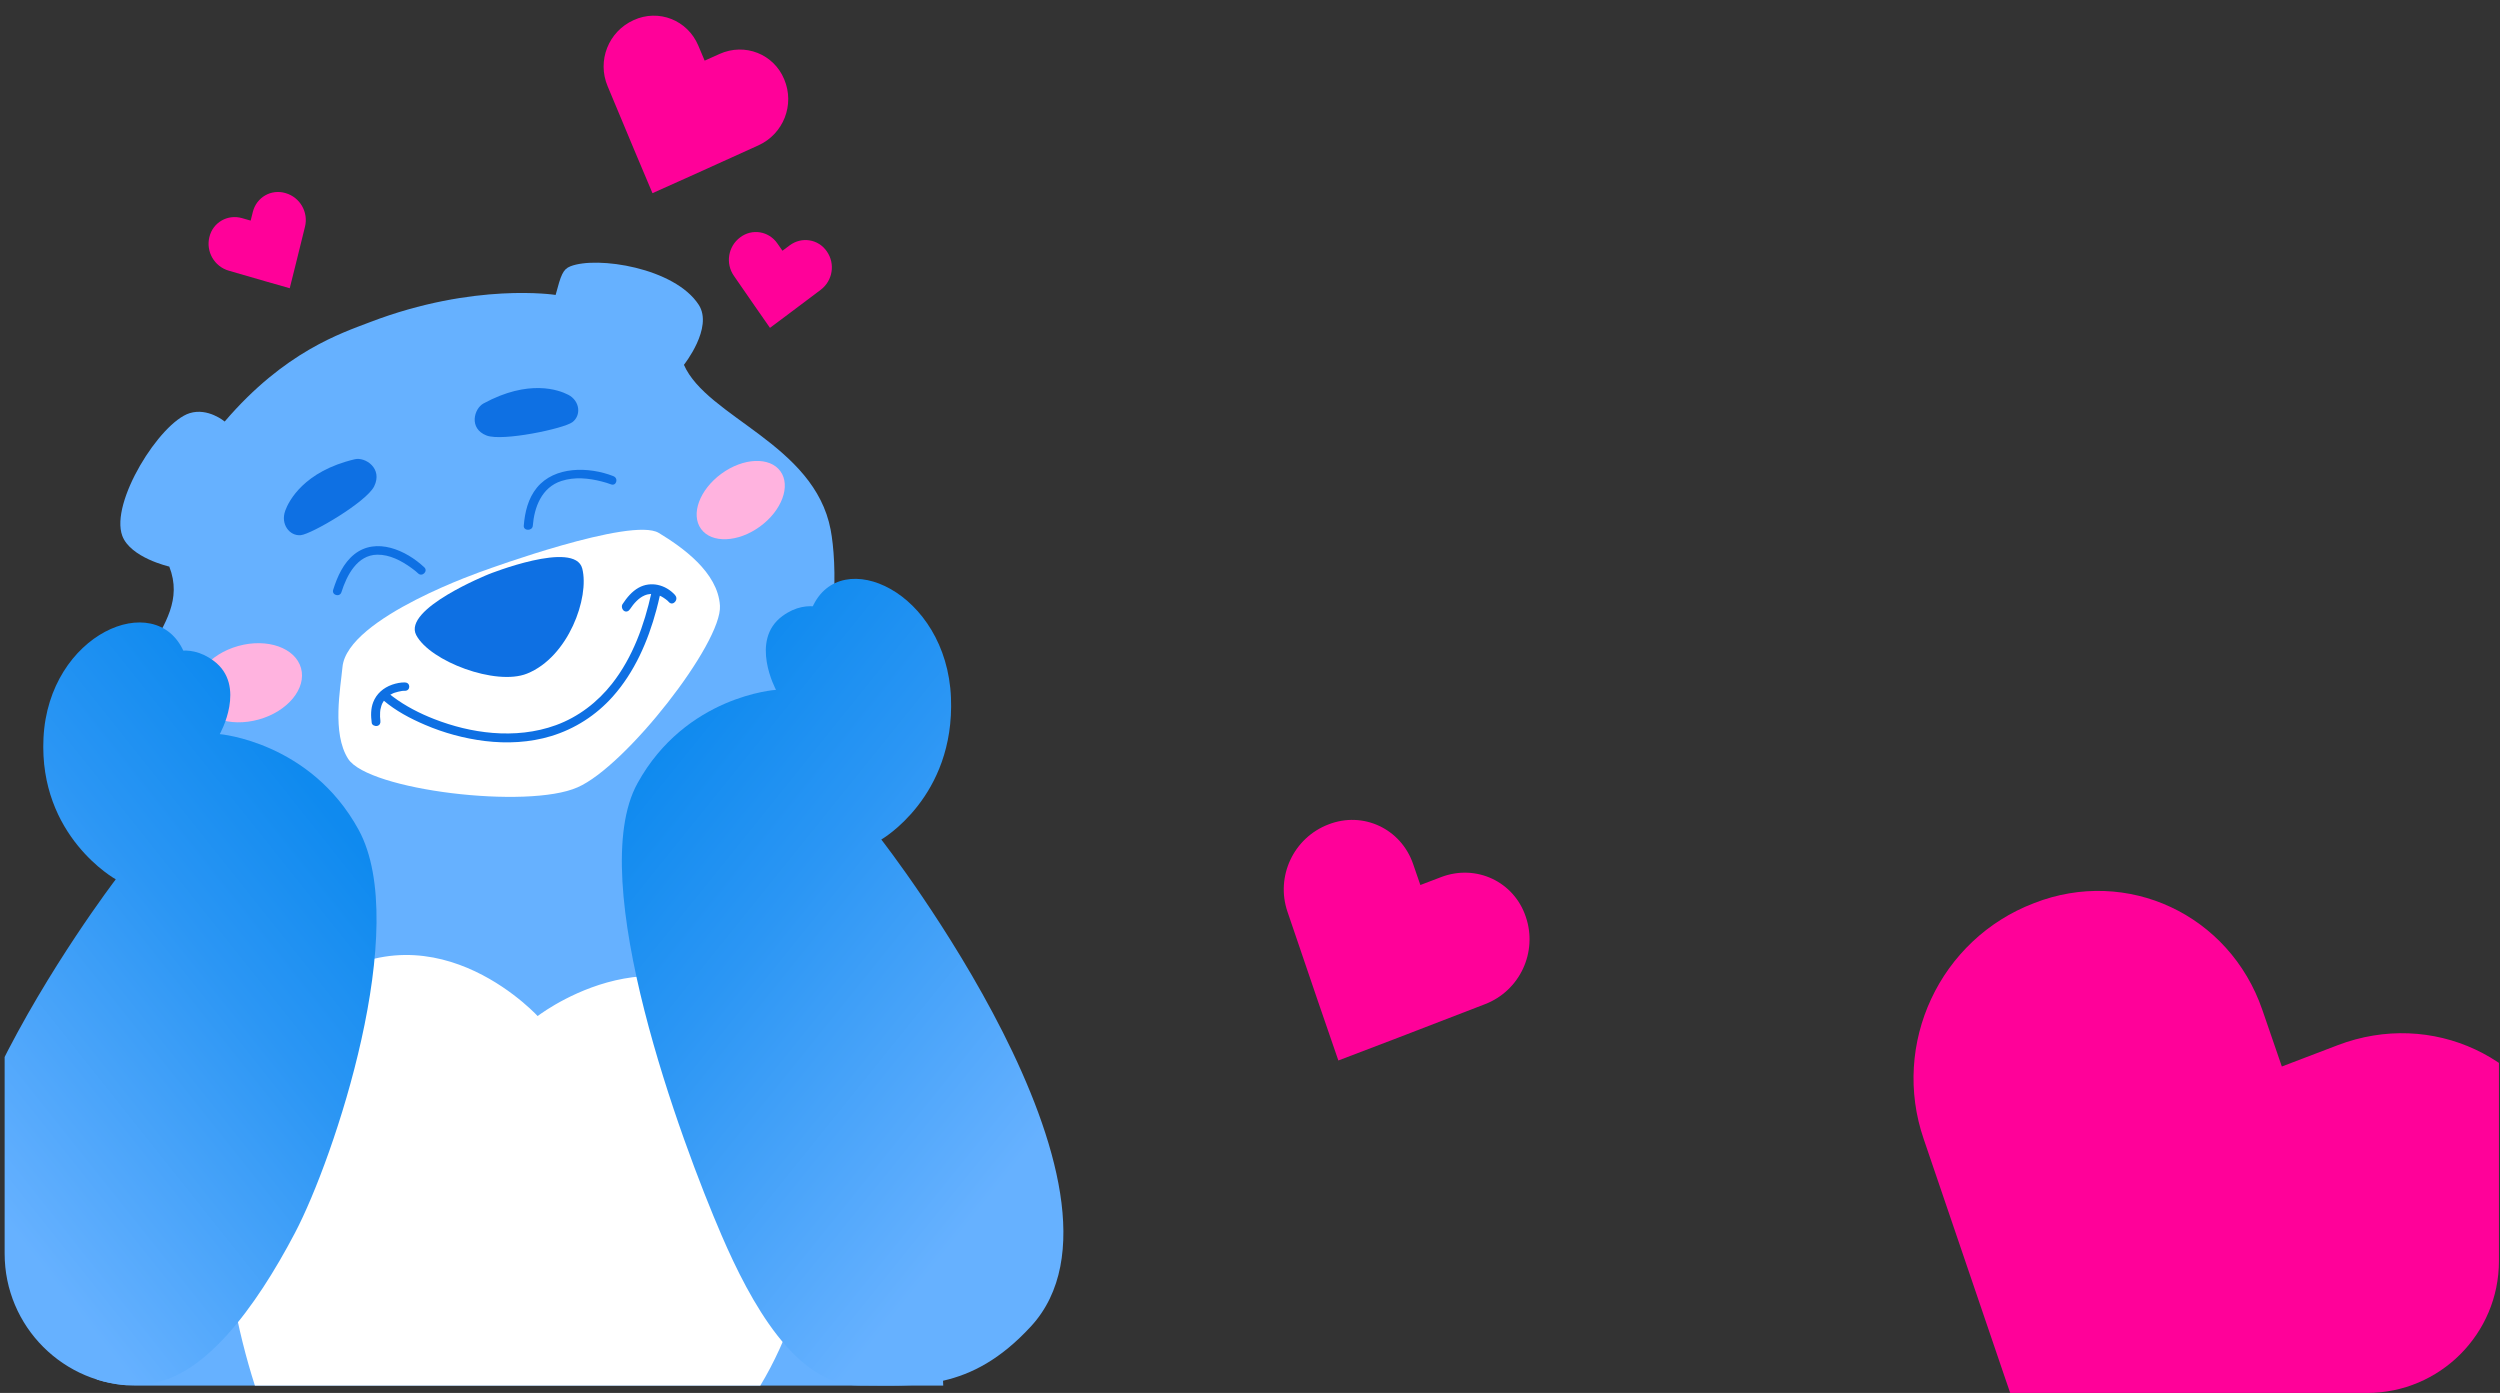 <svg width="341" height="190" viewBox="0 0 341 190" fill="none" xmlns="http://www.w3.org/2000/svg">
<rect x="0" y="0" width="341" height="190" fill="#333333" stroke="none"/>
<g clip-path="url(#clip0_94_6396)">
<path d="M32.664 119.588C32.091 120.325 12.697 190 12.697 190L128.692 189.834L127.832 169.206L117.821 115.645L32.669 119.592L32.664 119.588Z" fill="#66B1FF"/>
<path d="M40.616 136.529C56.941 121.892 72.115 137.3 73.335 138.588C74.759 137.517 92.378 124.894 105.934 142.052C115.918 154.689 111.092 176.83 103.702 189.001H34.769C30.078 174.341 26.297 149.364 40.621 136.524" fill="white"/>
<path d="M111.373 116.813C111.373 116.813 47.389 127.11 43.057 123.57C39.367 120.56 22.888 106.03 20.454 102.118C13.342 90.695 26.62 86.301 23.091 77.282C23.091 77.282 17.799 76.082 16.681 73.09C14.981 68.535 21.798 57.632 25.862 56.358C28.375 55.572 30.647 57.498 30.647 57.498C38.835 47.928 46.562 45.441 50.451 43.947C64.74 38.473 75.788 40.229 75.788 40.229C76.513 37.512 76.776 36.73 77.801 36.326C81.413 34.897 92.035 36.514 95.31 41.58C97.323 44.697 93.287 49.762 93.287 49.762C96.441 56.933 111.063 60.569 113.298 72.24C114.158 76.721 114.472 87.864 110.015 96.827C103.406 110.125 111.377 116.813 111.377 116.813H111.373Z" fill="#66B1FF"/>
<path d="M35.293 98.141C39.249 97.039 41.831 93.901 41.06 91.132C40.289 88.363 36.457 87.011 32.501 88.113C28.545 89.214 25.963 92.352 26.734 95.122C27.505 97.891 31.337 99.243 35.293 98.141Z" fill="#FFB3DF"/>
<path d="M103.661 71.819C106.649 69.643 107.895 66.265 106.445 64.273C104.995 62.281 101.397 62.43 98.41 64.606C95.422 66.781 94.176 70.16 95.626 72.152C97.076 74.144 100.674 73.995 103.661 71.819Z" fill="#FFB3DF"/>
<path d="M15.791 119.938C15.791 119.938 -21.16 168.265 -1.735 182.98C6.189 188.986 11.664 189.457 20.042 188.751C27.682 188.111 34.817 178.485 40.247 168.14C45.612 157.92 56.136 126.378 48.909 113.171C42.347 101.18 29.975 100.134 29.975 100.134C29.975 100.134 33.708 93.528 29.149 90.139C25.499 87.424 22.308 89.48 22.308 89.48L25.054 88.862C21.244 80.232 6.629 86.401 5.932 100.659C5.276 114.111 15.787 119.938 15.787 119.938H15.791Z" fill="url(#paint0_linear_94_6396)"/>
<path d="M120.209 114.511C120.209 114.511 157.608 162.453 140.625 180.915C132.329 189.929 124.892 188.968 117.142 188.972C108.525 188.972 102.341 177.575 98.433 168.515C92.924 155.736 79.674 120.027 86.951 106.842C93.553 94.876 105.848 94.095 105.848 94.095C105.848 94.095 102.189 87.34 106.739 84.018C110.384 81.357 113.534 83.506 113.534 83.506L110.811 82.822C114.658 74.192 129.125 80.743 129.712 95.157C130.268 108.759 120.209 114.511 120.209 114.511Z" fill="url(#paint1_linear_94_6396)"/>
<path d="M89.853 72.689C86.156 70.445 66.21 77.762 66.21 77.762C66.21 77.762 47.337 84.182 46.714 90.993C46.453 93.817 45.252 100.025 47.488 103.506C50.233 107.783 71.974 110.418 78.778 107.392C85.363 104.537 98.513 87.695 98.201 82.618C97.922 78.024 93.015 74.612 89.858 72.689H89.853Z" fill="white"/>
<path d="M38.903 69.664C39.398 68.32 41.449 64.284 48.391 62.642C49.828 62.3 52.245 63.895 51.034 66.34C49.976 68.477 42.508 72.854 41.02 72.997C39.49 73.139 38.238 71.487 38.908 69.664H38.903Z" fill="#0E70E3"/>
<path d="M77.48 53.835C76.251 53.199 72.139 51.664 65.944 55.035C64.66 55.734 63.899 58.455 66.37 59.405C68.525 60.236 76.87 58.469 78.062 57.592C79.287 56.693 79.149 54.689 77.485 53.831L77.48 53.835Z" fill="#0E70E3"/>
<path d="M66.647 78.329C66.647 78.329 54.878 83.048 56.776 86.633C58.673 90.217 67.637 93.585 71.884 91.882C77.545 89.612 80.429 81.491 79.42 77.55C78.411 73.609 66.642 78.329 66.642 78.329H66.647Z" fill="#0E70E3"/>
<path d="M57.87 77.382C55.411 75.059 51.314 73.226 48.325 75.609C46.836 76.796 46.005 78.66 45.445 80.448C45.216 81.18 46.342 81.503 46.571 80.775C47.307 78.451 48.725 75.704 51.449 75.659C53.149 75.632 54.764 76.487 56.128 77.478C56.267 77.578 56.402 77.683 56.537 77.787C56.658 77.883 56.492 77.746 56.64 77.869C56.685 77.906 56.725 77.942 56.77 77.978C56.86 78.056 56.95 78.133 57.035 78.215C57.587 78.738 58.426 77.906 57.874 77.382H57.87Z" fill="#0E70E3"/>
<path d="M83.674 64.949C80.302 63.631 75.655 63.574 73.241 66.507C72.027 67.984 71.588 69.877 71.442 71.7C71.38 72.443 72.618 72.452 72.674 71.713C72.877 69.218 73.85 66.48 76.59 65.6C78.385 65.025 80.307 65.215 82.078 65.675C82.503 65.785 82.928 65.905 83.334 66.064C84.066 66.352 84.402 65.237 83.674 64.954V64.949Z" fill="#0E70E3"/>
<path d="M52.306 95.535C53.978 96.959 55.951 98.004 57.962 98.863C60.56 99.977 63.312 100.726 66.124 101.073C69.135 101.443 72.252 101.29 75.166 100.407C78.409 99.427 81.313 97.555 83.564 95.031C86.547 91.689 88.382 87.478 89.531 83.188C89.707 82.532 89.864 81.871 90.012 81.205C90.179 80.447 89.016 80.109 88.85 80.872C87.877 85.264 86.307 89.646 83.509 93.224C81.522 95.771 78.876 97.805 75.824 98.914C73.063 99.922 70.103 100.204 67.184 99.968C64.456 99.746 61.765 99.071 59.217 98.078C57.262 97.315 55.289 96.312 53.57 95.013C53.427 94.906 53.566 95.013 53.413 94.892C53.334 94.828 53.251 94.758 53.172 94.694C52.584 94.19 51.713 95.031 52.306 95.54V95.535Z" fill="#0E70E3"/>
<path d="M92.084 81.169C90.785 79.733 88.76 79.248 87.111 80.163C86.207 80.663 85.503 81.507 84.913 82.406C84.722 82.698 84.863 83.153 85.117 83.321C85.417 83.521 85.739 83.383 85.93 83.091C86.439 82.325 87.106 81.568 87.897 81.226C88.487 80.97 89.064 80.96 89.595 81.113C89.727 81.149 89.859 81.195 89.986 81.251C90.049 81.277 90.118 81.308 90.181 81.338C90.059 81.277 90.222 81.359 90.245 81.374C90.445 81.486 90.635 81.609 90.817 81.747C90.89 81.803 90.962 81.865 91.035 81.921C90.962 81.849 91.162 82.023 91.035 81.921C91.058 81.941 91.081 81.962 91.099 81.982C91.144 82.028 91.189 82.069 91.235 82.12C91.78 82.723 92.629 81.788 92.084 81.185V81.169Z" fill="#0E70E3"/>
<path d="M55.229 93.082C54.642 93.074 54.026 93.2 53.48 93.391C52.277 93.817 51.354 94.631 50.911 95.77C50.556 96.679 50.575 97.662 50.705 98.611C50.747 98.915 51.163 99.085 51.452 99.015C51.806 98.928 51.928 98.628 51.886 98.319C51.839 97.967 51.82 97.54 51.848 97.162C51.853 97.066 51.867 96.971 51.876 96.875C51.876 96.858 51.89 96.762 51.876 96.862C51.881 96.827 51.89 96.793 51.895 96.758C51.928 96.592 51.969 96.427 52.021 96.266C52.044 96.192 52.072 96.114 52.105 96.04C52.123 95.996 52.193 95.853 52.137 95.966C52.203 95.836 52.273 95.71 52.356 95.588C52.394 95.531 52.436 95.475 52.478 95.418C52.51 95.375 52.599 95.279 52.51 95.375C52.599 95.279 52.692 95.183 52.79 95.092C52.874 95.014 52.968 94.944 53.061 94.874C52.916 94.983 53.089 94.857 53.121 94.835C53.173 94.8 53.224 94.77 53.28 94.74C53.373 94.687 53.471 94.64 53.565 94.592C53.616 94.566 53.672 94.544 53.723 94.522C53.746 94.513 53.765 94.505 53.788 94.496C53.9 94.448 53.648 94.54 53.77 94.505C54.124 94.396 54.465 94.3 54.833 94.244C54.847 94.244 54.861 94.244 54.88 94.239C54.996 94.222 54.814 94.257 54.805 94.248C54.819 94.257 54.903 94.239 54.922 94.235C54.973 94.231 55.024 94.226 55.08 94.226C55.132 94.226 55.183 94.222 55.229 94.226C56.013 94.235 56.027 93.1 55.243 93.091L55.229 93.082Z" fill="#0E70E3"/>
</g>
<path d="M103.419 19.84L94.829 23.731L88.997 26.349L86.514 20.46L82.88 11.761C81.415 8.286 82.99 4.288 86.431 2.744C89.83 1.183 93.78 2.736 95.245 6.211L96.114 8.272L98.155 7.356C101.596 5.811 105.546 7.365 106.969 10.823C108.434 14.297 106.86 18.295 103.419 19.84Z" fill="#FF0199"/>
<path d="M111.932 39.539L107.82 42.631L105.025 44.719L103.031 41.857L100.105 37.625C98.929 35.936 99.305 33.61 100.954 32.379C102.579 31.143 104.854 31.512 106.03 33.2L106.728 34.202L107.706 33.471C109.355 32.24 111.629 32.608 112.782 34.293C113.958 35.981 113.581 38.307 111.932 39.539Z" fill="#FF0199"/>
<path d="M41.597 30.938L40.365 35.932L39.518 39.315L36.164 38.357L31.22 36.926C29.241 36.361 28.063 34.321 28.562 32.325C29.041 30.341 31.037 29.189 33.016 29.754L34.19 30.09L34.486 28.906C34.986 26.91 36.981 25.758 38.939 26.336C40.918 26.901 42.097 28.941 41.597 30.938Z" fill="#FF0199"/>
<path d="M202.534 136.978L190.631 141.567L182.551 144.651L179.735 136.471L175.622 124.391C173.96 119.565 176.434 114.271 181.201 112.452C185.914 110.607 191.089 113.027 192.751 117.853L193.737 120.716L196.564 119.637C201.332 117.817 206.507 120.238 208.114 125.038C209.776 129.865 207.302 135.158 202.534 136.978Z" fill="#FF0199"/>
<g clip-path="url(#clip1_94_6396)">
<path d="M334.966 189.32L302.869 201.695L281.083 210.01L273.489 187.954L262.398 155.381C257.917 142.368 264.588 128.094 277.442 123.188C290.149 118.213 304.105 124.739 308.585 137.753L311.243 145.472L318.867 142.562C331.722 137.656 345.678 144.183 350.01 157.127C354.491 170.141 347.82 184.414 334.966 189.32Z" fill="#FF0199"/>
</g>
<defs>
<linearGradient id="paint0_linear_94_6396" x1="46.652" y1="112.552" x2="-19.029" y2="164.85" gradientUnits="userSpaceOnUse">
<stop stop-color="#0F8AEF"/>
<stop offset="0.3" stop-color="#2B96F4"/>
<stop offset="0.83" stop-color="#66B1FF"/>
</linearGradient>
<linearGradient id="paint1_linear_94_6396" x1="85.144" y1="108.117" x2="154.22" y2="163.741" gradientUnits="userSpaceOnUse">
<stop stop-color="#0F8AEF"/>
<stop offset="0.3" stop-color="#2B96F4"/>
<stop offset="0.83" stop-color="#66B1FF"/>
</linearGradient>
<clipPath id="clip0_94_6396">
<path d="M0.633 35.828H153.061V189H18.633C8.692 189 0.633 180.941 0.633 171V35.828Z" fill="white"/>
</clipPath>
<clipPath id="clip1_94_6396">
<path d="M243.855 110H340.855V172C340.855 181.941 332.797 190 322.855 190H243.855V110Z" fill="white"/>
</clipPath>
</defs>
</svg>
